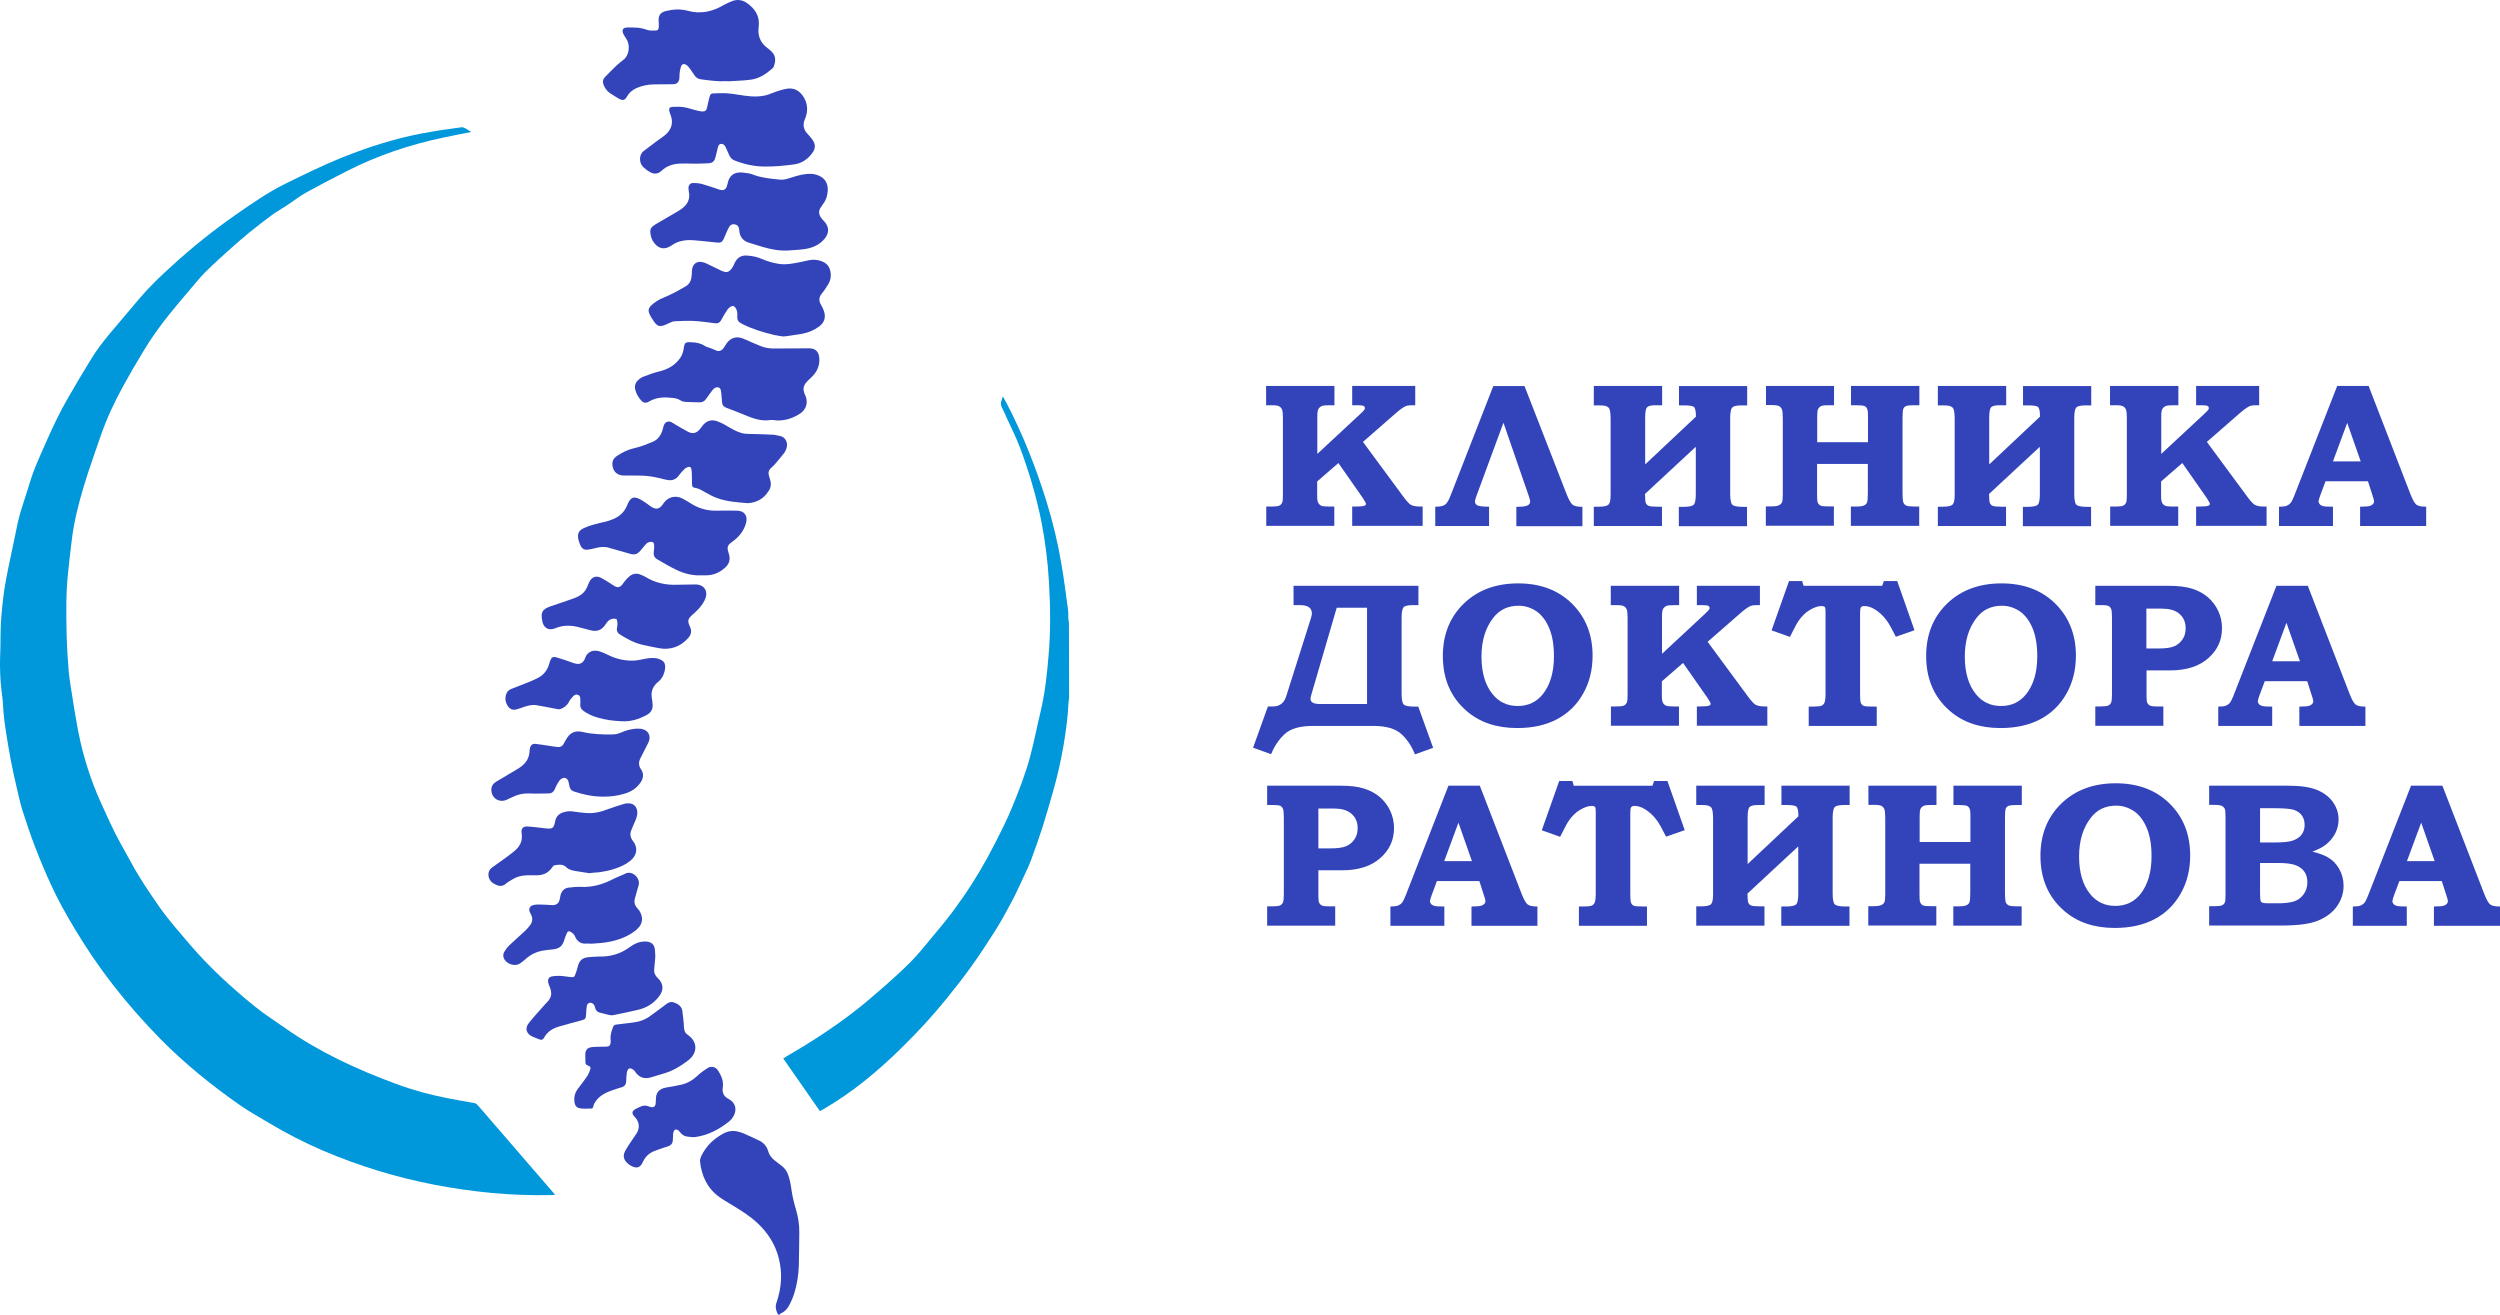 <svg width="232" height="122" viewBox="0 0 232 122" fill="none" xmlns="http://www.w3.org/2000/svg">
<path d="M123.837 35.813V37.606H123.416C123.008 37.606 122.769 37.634 122.67 37.676C122.515 37.747 122.417 37.846 122.347 37.959C122.276 38.072 122.248 38.312 122.248 38.664V42.123L126.285 38.368C126.468 38.199 126.566 38.086 126.608 38.029C126.651 37.973 126.665 37.916 126.665 37.874C126.665 37.789 126.622 37.719 126.552 37.676C126.482 37.634 126.299 37.606 126.004 37.606H125.483V35.813H131.334V37.606H131.137C130.87 37.606 130.673 37.62 130.575 37.648C130.476 37.676 130.336 37.733 130.195 37.832C130.04 37.93 129.843 38.072 129.604 38.283L126.482 41.008L130.209 46.062C130.533 46.5 130.772 46.754 130.912 46.839C131.109 46.952 131.39 47.008 131.77 47.008H132.023V48.801H125.483V47.008H125.736C126.215 47.008 126.496 46.98 126.608 46.937C126.707 46.895 126.763 46.839 126.763 46.768C126.763 46.697 126.665 46.514 126.482 46.231L124.203 42.97L122.234 44.679V45.992C122.234 46.316 122.262 46.542 122.333 46.655C122.389 46.782 122.487 46.867 122.6 46.923C122.712 46.98 122.951 47.008 123.289 47.008H123.823V48.801H117.508V47.008H117.986C118.352 47.008 118.605 46.98 118.718 46.923C118.844 46.867 118.929 46.768 118.985 46.641C119.041 46.542 119.055 46.274 119.055 45.879V38.778C119.055 38.396 119.027 38.128 118.971 38.001C118.915 37.874 118.83 37.775 118.704 37.705C118.577 37.634 118.352 37.606 118.029 37.606H117.494V35.813H123.837Z" fill="#3344BB"/>
<path d="M139.52 39.23L137.031 45.978C136.932 46.246 136.876 46.429 136.876 46.528C136.876 46.712 136.96 46.839 137.129 46.909C137.298 46.98 137.65 47.022 138.184 47.022V48.815H133.191V47.022C133.613 47.022 133.922 46.966 134.091 46.839C134.26 46.726 134.429 46.458 134.583 46.062L138.578 35.827H141.475L145.385 45.865C145.568 46.331 145.737 46.627 145.892 46.796C146.046 46.952 146.37 47.036 146.848 47.036V48.829H140.716V47.036L141.081 47.022C141.7 47.008 141.996 46.853 141.996 46.556C141.996 46.429 141.939 46.203 141.813 45.865L139.52 39.23Z" fill="#3344BB"/>
<path d="M154.247 35.813V37.606H153.657C153.249 37.606 152.982 37.662 152.855 37.789C152.728 37.916 152.672 38.241 152.672 38.763V43.097L157.384 38.664C157.384 38.142 157.314 37.832 157.173 37.747C157.032 37.662 156.751 37.62 156.301 37.62H155.809V35.827H162.138V37.62H161.604C161.153 37.62 160.872 37.69 160.746 37.818C160.633 37.944 160.563 38.269 160.563 38.792V45.836C160.563 46.373 160.633 46.712 160.76 46.839C160.886 46.966 161.224 47.036 161.758 47.036H162.124V48.829H155.795V47.036H156.217C156.737 47.036 157.06 46.966 157.187 46.824C157.314 46.683 157.37 46.359 157.37 45.836V41.46L152.658 45.836C152.658 46.274 152.686 46.556 152.728 46.669C152.771 46.782 152.855 46.881 152.982 46.937C153.108 46.994 153.389 47.022 153.797 47.022H154.233V48.815H147.904V47.022H148.34C148.846 47.022 149.17 46.952 149.282 46.81C149.409 46.669 149.465 46.373 149.465 45.935V38.876C149.465 38.326 149.409 37.973 149.282 37.832C149.156 37.69 148.889 37.62 148.481 37.62H147.904V35.813H154.247Z" fill="#3344BB"/>
<path d="M163.883 35.813H170.199V37.606H169.622C169.298 37.606 169.087 37.634 168.961 37.705C168.848 37.775 168.764 37.86 168.708 37.987C168.651 38.114 168.637 38.368 168.637 38.778V41.036H173.349V38.608C173.349 38.312 173.335 38.114 173.293 38.001C173.237 37.846 173.166 37.747 173.04 37.69C172.927 37.634 172.66 37.606 172.266 37.606H171.774V35.813H178.117V37.606H177.583C177.217 37.606 176.992 37.634 176.865 37.69C176.753 37.747 176.669 37.832 176.626 37.944C176.584 38.057 176.556 38.326 176.556 38.763V45.808C176.556 46.246 176.584 46.528 176.64 46.655C176.697 46.782 176.795 46.867 176.908 46.923C177.034 46.98 177.301 47.008 177.737 47.008H178.103V48.801H171.76V47.008H172.182C172.576 47.008 172.843 46.98 172.969 46.909C173.11 46.853 173.208 46.754 173.251 46.641C173.307 46.528 173.335 46.246 173.335 45.808V43.055H168.623V45.808C168.623 46.246 168.637 46.514 168.679 46.613C168.736 46.768 168.834 46.867 168.961 46.923C169.087 46.98 169.355 46.994 169.748 46.994H170.184V48.787H163.869V46.994H164.305C164.671 46.994 164.924 46.966 165.065 46.895C165.205 46.839 165.304 46.74 165.36 46.641C165.416 46.528 165.444 46.288 165.444 45.907V38.848C165.444 38.41 165.416 38.114 165.36 37.987C165.304 37.86 165.219 37.761 165.107 37.69C164.994 37.634 164.783 37.592 164.46 37.592H163.883V35.813Z" fill="#3344BB"/>
<path d="M186.176 35.813V37.606H185.585C185.177 37.606 184.91 37.662 184.783 37.789C184.657 37.916 184.6 38.241 184.6 38.763V43.097L189.312 38.664C189.312 38.142 189.242 37.832 189.101 37.747C188.961 37.662 188.679 37.62 188.229 37.62H187.737V35.827H194.066V37.62H193.532C193.082 37.62 192.8 37.69 192.674 37.818C192.561 37.944 192.491 38.269 192.491 38.792V45.836C192.491 46.373 192.561 46.712 192.688 46.839C192.815 46.966 193.152 47.036 193.687 47.036H194.052V48.829H187.723V47.036H188.145C188.665 47.036 188.989 46.966 189.115 46.824C189.242 46.683 189.298 46.359 189.298 45.836V41.46L184.586 45.836C184.586 46.274 184.614 46.556 184.657 46.669C184.699 46.782 184.783 46.881 184.91 46.937C185.036 46.994 185.318 47.022 185.726 47.022H186.162V48.815H179.832V47.022H180.268C180.775 47.022 181.098 46.952 181.211 46.81C181.337 46.669 181.394 46.373 181.394 45.935V38.876C181.394 38.326 181.337 37.973 181.211 37.832C181.084 37.69 180.817 37.62 180.409 37.62H179.832V35.813H186.176Z" fill="#3344BB"/>
<path d="M202.153 35.813V37.606H201.731C201.323 37.606 201.084 37.634 200.986 37.676C200.831 37.747 200.733 37.846 200.662 37.959C200.592 38.072 200.564 38.312 200.564 38.664V42.123L204.601 38.368C204.783 38.199 204.882 38.086 204.924 38.029C204.966 37.973 204.98 37.916 204.98 37.874C204.98 37.789 204.938 37.719 204.868 37.676C204.797 37.634 204.615 37.606 204.319 37.606H203.799V35.813H209.65V37.606H209.453C209.186 37.606 208.989 37.62 208.89 37.648C208.792 37.676 208.651 37.733 208.511 37.832C208.356 37.93 208.159 38.072 207.92 38.283L204.797 41.008L208.525 46.062C208.848 46.5 209.087 46.754 209.228 46.839C209.425 46.952 209.706 47.008 210.086 47.008H210.339V48.801H203.799V47.008H204.052C204.53 47.008 204.812 46.98 204.924 46.937C205.023 46.895 205.079 46.839 205.079 46.768C205.079 46.697 204.98 46.514 204.797 46.231L202.519 42.97L200.55 44.679V45.992C200.55 46.316 200.578 46.542 200.648 46.655C200.704 46.782 200.803 46.867 200.915 46.923C201.028 46.98 201.267 47.008 201.605 47.008H202.139V48.801H195.824V47.008H196.302C196.668 47.008 196.921 46.98 197.033 46.923C197.16 46.867 197.244 46.768 197.301 46.641C197.357 46.542 197.371 46.274 197.371 45.879V38.778C197.371 38.396 197.343 38.128 197.287 38.001C197.23 37.874 197.146 37.775 197.019 37.705C196.893 37.634 196.668 37.606 196.344 37.606H195.81V35.813H202.153Z" fill="#3344BB"/>
<path d="M216.893 35.813H219.805L223.687 45.85C223.898 46.387 224.081 46.712 224.249 46.839C224.418 46.966 224.713 47.022 225.15 47.022V48.815H219.017V47.022L219.383 47.008C219.72 47.008 219.959 46.966 220.1 46.867C220.241 46.782 220.311 46.669 220.311 46.542C220.311 46.429 220.255 46.203 220.128 45.85L219.748 44.664H215.81L215.318 45.977C215.219 46.26 215.163 46.443 215.163 46.528C215.163 46.627 215.205 46.712 215.276 46.796C215.346 46.881 215.459 46.937 215.627 46.98C215.726 47.008 216.021 47.022 216.499 47.022V48.815H211.492V47.022C211.816 47.022 212.055 46.994 212.195 46.937C212.336 46.881 212.463 46.796 212.561 46.683C212.66 46.57 212.758 46.359 212.885 46.062L216.893 35.813ZM216.499 42.815H219.073L217.822 39.243L216.499 42.815Z" fill="#3344BB"/>
<path d="M120.04 56.156V54.363H131.63V56.156H131.11C130.66 56.156 130.364 56.227 130.252 56.354C130.139 56.481 130.069 56.806 130.069 57.328V64.373C130.069 64.909 130.139 65.248 130.266 65.375C130.392 65.502 130.716 65.573 131.25 65.573H131.616L132.995 69.398L131.307 70.005C131.011 69.257 130.603 68.636 130.055 68.128C129.506 67.62 128.634 67.366 127.439 67.366H121.827C120.631 67.366 119.759 67.62 119.225 68.114C118.69 68.608 118.254 69.243 117.959 69.991L116.285 69.384L117.663 65.558H118.142C118.761 65.558 119.168 65.234 119.365 64.599L121.644 57.399C121.7 57.201 121.742 57.06 121.742 56.933C121.742 56.41 121.377 56.156 120.631 56.156H120.04ZM126.862 65.333V56.396H124.049L121.686 64.486C121.644 64.627 121.616 64.754 121.616 64.853C121.616 65.177 121.911 65.333 122.516 65.333H126.862Z" fill="#3344BB"/>
<path d="M140.886 54.138C142.94 54.138 144.599 54.759 145.879 56.015C147.145 57.272 147.792 58.881 147.792 60.843C147.792 62.17 147.497 63.342 146.92 64.359C146.343 65.389 145.542 66.18 144.515 66.73C143.488 67.281 142.25 67.563 140.802 67.563C138.889 67.563 137.328 67.041 136.104 65.982C134.627 64.711 133.896 63.003 133.896 60.871C133.896 58.895 134.543 57.272 135.837 56.015C137.117 54.773 138.805 54.138 140.886 54.138ZM140.928 56.213C139.944 56.213 139.156 56.58 138.579 57.328C137.848 58.26 137.482 59.46 137.482 60.928C137.482 62.396 137.82 63.568 138.509 64.415C139.1 65.149 139.873 65.516 140.844 65.516C141.814 65.516 142.588 65.149 143.179 64.415C143.868 63.54 144.206 62.368 144.206 60.9C144.206 59.869 144.065 59.008 143.77 58.302C143.474 57.596 143.08 57.074 142.574 56.721C142.054 56.382 141.519 56.213 140.928 56.213Z" fill="#3344BB"/>
<path d="M155.823 54.363V56.156H155.401C154.993 56.156 154.754 56.184 154.656 56.226C154.501 56.297 154.403 56.396 154.332 56.509C154.262 56.622 154.234 56.862 154.234 57.215V60.673L158.271 56.918C158.453 56.749 158.552 56.636 158.594 56.579C158.636 56.523 158.65 56.466 158.65 56.424C158.65 56.339 158.608 56.269 158.538 56.226C158.467 56.184 158.285 56.156 157.989 56.156H157.469V54.363H163.32V56.156H163.123C162.856 56.156 162.659 56.17 162.56 56.198C162.462 56.226 162.321 56.283 162.181 56.382C162.026 56.48 161.829 56.622 161.59 56.833L158.467 59.558L162.195 64.612C162.518 65.05 162.757 65.304 162.898 65.389C163.095 65.502 163.376 65.558 163.756 65.558H164.009V67.351H157.469V65.558H157.722C158.2 65.558 158.482 65.53 158.594 65.487C158.693 65.445 158.749 65.389 158.749 65.318C158.749 65.247 158.65 65.064 158.467 64.782L156.189 61.52L154.22 63.229V64.542C154.22 64.866 154.248 65.092 154.318 65.205C154.374 65.332 154.473 65.417 154.585 65.473C154.698 65.53 154.937 65.558 155.275 65.558H155.809V67.351H149.494V65.558H149.972C150.338 65.558 150.591 65.53 150.703 65.473C150.83 65.417 150.914 65.318 150.971 65.191C151.027 65.092 151.041 64.824 151.041 64.429V57.328C151.041 56.946 151.013 56.678 150.957 56.551C150.9 56.424 150.816 56.325 150.689 56.255C150.563 56.184 150.338 56.156 150.014 56.156H149.48V54.363H155.823Z" fill="#3344BB"/>
<path d="M166.019 53.925H167.243L167.37 54.363H174.67L174.824 53.925H176.062L177.665 58.485L175.935 59.092C175.556 58.33 175.274 57.836 175.106 57.61C174.782 57.158 174.402 56.805 173.966 56.537C173.643 56.34 173.319 56.241 173.01 56.241C172.855 56.241 172.757 56.283 172.7 56.354C172.644 56.424 172.616 56.594 172.616 56.848V64.316C172.616 64.754 172.63 65.036 172.658 65.149C172.686 65.262 172.743 65.346 172.813 65.417C172.883 65.488 172.996 65.53 173.122 65.544C173.249 65.558 173.601 65.572 174.163 65.572V67.365H167.848V65.572H168.228C168.65 65.572 168.917 65.544 169.043 65.488C169.156 65.431 169.254 65.346 169.311 65.205C169.367 65.078 169.409 64.796 169.409 64.372V56.735C169.409 56.523 169.381 56.382 169.339 56.325C169.283 56.269 169.184 56.241 169.029 56.241C168.706 56.241 168.354 56.368 167.946 56.608C167.538 56.848 167.201 57.187 166.891 57.638C166.765 57.808 166.512 58.302 166.104 59.106L164.402 58.499L166.019 53.925Z" fill="#3344BB"/>
<path d="M185.739 54.138C187.792 54.138 189.452 54.759 190.732 56.015C191.998 57.272 192.645 58.881 192.645 60.843C192.645 62.17 192.349 63.342 191.773 64.359C191.196 65.389 190.394 66.18 189.368 66.73C188.341 67.281 187.103 67.563 185.654 67.563C183.741 67.563 182.18 67.041 180.957 65.982C179.48 64.711 178.748 63.003 178.748 60.871C178.748 58.895 179.395 57.272 180.689 56.015C181.969 54.773 183.657 54.138 185.739 54.138ZM185.781 56.213C184.796 56.213 184.009 56.58 183.432 57.328C182.701 58.26 182.335 59.46 182.335 60.928C182.335 62.396 182.672 63.568 183.362 64.415C183.952 65.149 184.726 65.516 185.697 65.516C186.667 65.516 187.441 65.149 188.031 64.415C188.721 63.54 189.058 62.368 189.058 60.9C189.058 59.869 188.917 59.008 188.622 58.302C188.327 57.596 187.933 57.074 187.427 56.721C186.906 56.382 186.372 56.213 185.781 56.213Z" fill="#3344BB"/>
<path d="M194.416 54.363H201.266C202.138 54.363 202.855 54.448 203.432 54.632C204.009 54.815 204.501 55.083 204.909 55.436C205.317 55.803 205.64 56.227 205.865 56.721C206.091 57.215 206.203 57.737 206.203 58.288C206.203 59.403 205.781 60.335 204.923 61.083C204.079 61.831 202.898 62.213 201.407 62.213H199.199V64.641C199.199 64.951 199.227 65.135 199.269 65.22C199.325 65.333 199.409 65.431 199.522 65.474C199.635 65.53 199.831 65.558 200.099 65.558H200.76V67.352H194.444V65.558H194.88C195.26 65.558 195.527 65.53 195.64 65.474C195.767 65.417 195.851 65.333 195.907 65.206C195.964 65.079 195.992 64.838 195.992 64.457V57.314C195.992 56.919 195.964 56.65 195.921 56.523C195.865 56.396 195.795 56.297 195.682 56.241C195.57 56.184 195.373 56.156 195.063 56.156H194.444V54.363H194.416ZM199.184 60.18H200.296C200.971 60.18 201.463 60.109 201.787 59.968C202.096 59.827 202.349 59.615 202.546 59.319C202.743 59.036 202.827 58.683 202.827 58.288C202.827 57.695 202.602 57.215 202.138 56.876C201.801 56.622 201.294 56.481 200.619 56.481H199.184V60.18Z" fill="#3344BB"/>
<path d="M211.254 54.363H214.165L218.047 64.401C218.258 64.937 218.441 65.262 218.61 65.389C218.779 65.516 219.074 65.573 219.51 65.573V67.366H213.378V65.573L213.743 65.558C214.081 65.558 214.32 65.516 214.461 65.417C214.601 65.319 214.672 65.22 214.672 65.093C214.672 64.98 214.615 64.754 214.489 64.401L214.109 63.215H210.171L209.679 64.528C209.58 64.81 209.524 64.994 209.524 65.079C209.524 65.177 209.566 65.262 209.636 65.347C209.707 65.431 209.819 65.488 209.988 65.53C210.086 65.558 210.382 65.573 210.86 65.573V67.366H205.853V65.573C206.176 65.573 206.415 65.544 206.556 65.488C206.697 65.431 206.823 65.347 206.922 65.234C207.02 65.121 207.119 64.909 207.245 64.613L211.254 54.363ZM210.86 61.366H213.434L212.182 57.794L210.86 61.366Z" fill="#3344BB"/>
<path d="M117.578 72.913H124.428C125.3 72.913 126.017 72.998 126.594 73.182C127.171 73.365 127.663 73.633 128.071 73.986C128.479 74.353 128.802 74.777 129.027 75.271C129.252 75.765 129.365 76.287 129.365 76.838C129.365 77.953 128.943 78.885 128.085 79.633C127.241 80.382 126.059 80.763 124.569 80.763H122.346V83.191C122.346 83.501 122.374 83.685 122.417 83.77C122.473 83.883 122.557 83.981 122.67 84.024C122.782 84.08 122.979 84.109 123.246 84.109H123.907V85.901H117.592V84.109H118.028C118.408 84.109 118.675 84.08 118.788 84.024C118.914 83.967 118.999 83.883 119.055 83.756C119.111 83.629 119.139 83.389 119.139 83.007V75.864C119.139 75.469 119.111 75.2 119.069 75.073C119.013 74.946 118.942 74.847 118.83 74.791C118.717 74.735 118.52 74.706 118.211 74.706H117.592V72.913H117.578ZM122.346 78.73H123.457C124.132 78.73 124.625 78.659 124.948 78.518C125.258 78.377 125.511 78.165 125.708 77.869C125.905 77.586 125.989 77.233 125.989 76.838C125.989 76.245 125.764 75.765 125.3 75.426C124.962 75.172 124.456 75.031 123.781 75.031H122.346V78.73Z" fill="#3344BB"/>
<path d="M134.416 72.913H137.327L141.209 82.951C141.42 83.487 141.603 83.812 141.772 83.939C141.941 84.066 142.236 84.123 142.672 84.123V85.916H136.554V84.123L136.92 84.109C137.257 84.109 137.496 84.066 137.637 83.967C137.777 83.869 137.848 83.77 137.848 83.643C137.848 83.53 137.792 83.304 137.665 82.951L137.285 81.765H133.347L132.855 83.078C132.756 83.36 132.7 83.544 132.7 83.629C132.7 83.727 132.742 83.812 132.812 83.897C132.883 83.981 132.995 84.038 133.164 84.08C133.263 84.109 133.558 84.123 134.036 84.123V85.916H129.029V84.123C129.352 84.123 129.592 84.094 129.732 84.038C129.873 83.981 129.999 83.897 130.098 83.784C130.196 83.671 130.295 83.459 130.421 83.163L134.416 72.913ZM134.022 79.916H136.596L135.344 76.344L134.022 79.916Z" fill="#3344BB"/>
<path d="M144.696 72.476H145.919L146.046 72.914H153.346L153.5 72.476H154.738L156.342 77.036L154.612 77.643C154.232 76.881 153.951 76.386 153.782 76.161C153.458 75.709 153.079 75.356 152.642 75.088C152.319 74.89 151.995 74.791 151.686 74.791C151.531 74.791 151.433 74.834 151.377 74.904C151.32 74.975 151.292 75.144 151.292 75.398V82.866C151.292 83.304 151.306 83.586 151.334 83.699C151.363 83.812 151.419 83.897 151.489 83.968C151.559 84.038 151.672 84.081 151.799 84.095C151.925 84.109 152.277 84.123 152.839 84.123V85.916H146.524V84.123H146.904C147.326 84.123 147.593 84.095 147.72 84.038C147.832 83.982 147.931 83.897 147.987 83.756C148.043 83.629 148.085 83.346 148.085 82.923V75.285C148.085 75.074 148.057 74.932 148.015 74.876C147.959 74.819 147.86 74.791 147.706 74.791C147.382 74.791 147.03 74.918 146.623 75.158C146.215 75.398 145.877 75.737 145.568 76.189C145.441 76.358 145.188 76.852 144.78 77.657L143.078 77.05L144.696 72.476Z" fill="#3344BB"/>
<path d="M163.756 72.913V74.706H163.165C162.757 74.706 162.49 74.763 162.363 74.89C162.237 75.017 162.18 75.342 162.18 75.864V80.184L166.892 75.751C166.892 75.229 166.822 74.932 166.681 74.833C166.541 74.749 166.259 74.706 165.809 74.706H165.317V72.913H171.646V74.706H171.112C170.662 74.706 170.38 74.777 170.254 74.904C170.141 75.031 170.071 75.356 170.071 75.878V82.923C170.071 83.459 170.141 83.798 170.268 83.925C170.394 84.052 170.732 84.123 171.266 84.123H171.632V85.916H165.303V84.123H165.725C166.245 84.123 166.569 84.052 166.695 83.911C166.822 83.77 166.878 83.445 166.878 82.923V78.546L162.166 82.923C162.166 83.36 162.194 83.643 162.237 83.756C162.279 83.869 162.363 83.967 162.49 84.024C162.616 84.08 162.898 84.109 163.306 84.109H163.742V85.901H157.412V84.109H157.848C158.355 84.109 158.678 84.038 158.791 83.897C158.917 83.756 158.973 83.459 158.973 83.022V75.963C158.973 75.412 158.917 75.059 158.791 74.918C158.664 74.777 158.397 74.706 157.989 74.706H157.412V72.913H163.756Z" fill="#3344BB"/>
<path d="M173.389 72.913H179.705V74.706H179.128C178.804 74.706 178.594 74.734 178.467 74.805C178.354 74.876 178.27 74.96 178.214 75.088C178.157 75.215 178.143 75.469 178.143 75.878V78.137H182.855V75.709C182.855 75.412 182.841 75.215 182.799 75.102C182.743 74.946 182.672 74.847 182.546 74.791C182.433 74.735 182.166 74.706 181.772 74.706H181.28V72.913H187.623V74.706H187.089C186.723 74.706 186.498 74.735 186.372 74.791C186.259 74.847 186.175 74.932 186.132 75.045C186.09 75.158 186.062 75.426 186.062 75.864V82.909C186.062 83.346 186.09 83.629 186.147 83.756C186.203 83.883 186.301 83.967 186.414 84.024C186.54 84.08 186.808 84.109 187.244 84.109H187.609V85.901H181.266V84.109H181.688C182.082 84.109 182.349 84.08 182.476 84.01C182.616 83.953 182.715 83.855 182.757 83.742C182.813 83.629 182.841 83.346 182.841 82.909V80.156H178.129V82.909C178.129 83.346 178.143 83.615 178.186 83.713C178.242 83.869 178.34 83.967 178.467 84.024C178.594 84.08 178.861 84.094 179.255 84.094H179.691V85.887H173.375V84.094H173.811C174.177 84.094 174.43 84.066 174.571 83.996C174.712 83.939 174.81 83.84 174.866 83.742C174.922 83.629 174.951 83.389 174.951 83.007V75.949C174.951 75.511 174.922 75.215 174.866 75.088C174.81 74.96 174.726 74.862 174.613 74.791C174.501 74.735 174.29 74.692 173.966 74.692H173.389V72.913Z" fill="#3344BB"/>
<path d="M196.343 72.688C198.397 72.688 200.056 73.309 201.336 74.566C202.616 75.822 203.249 77.431 203.249 79.394C203.249 80.721 202.954 81.893 202.377 82.909C201.801 83.94 200.999 84.73 199.972 85.281C198.945 85.831 197.708 86.114 196.259 86.114C194.346 86.114 192.785 85.591 191.561 84.533C190.084 83.262 189.353 81.554 189.353 79.422C189.353 77.446 190 75.822 191.294 74.566C192.574 73.323 194.262 72.688 196.343 72.688ZM196.385 74.763C195.401 74.763 194.613 75.13 194.037 75.879C193.305 76.81 192.939 78.01 192.939 79.478C192.939 80.947 193.277 82.118 193.966 82.966C194.557 83.7 195.331 84.067 196.301 84.067C197.272 84.067 198.045 83.7 198.636 82.966C199.325 82.09 199.663 80.918 199.663 79.45C199.663 78.42 199.522 77.558 199.227 76.853C198.931 76.147 198.537 75.624 198.031 75.272C197.511 74.933 196.962 74.763 196.385 74.763Z" fill="#3344BB"/>
<path d="M205.009 74.706V72.913H212.365C213.49 72.913 214.376 73.04 215.023 73.309C215.67 73.577 216.162 73.958 216.5 74.438C216.852 74.932 217.02 75.469 217.02 76.062C217.02 76.485 216.922 76.894 216.739 77.276C216.556 77.657 216.289 77.996 215.951 78.292C215.614 78.589 215.15 78.829 214.587 79.026C215.192 79.182 215.656 79.351 215.979 79.534C216.444 79.789 216.809 80.156 217.077 80.636C217.344 81.102 217.484 81.624 217.484 82.203C217.484 82.894 217.273 83.53 216.866 84.109C216.458 84.687 215.867 85.125 215.107 85.436C214.348 85.746 213.237 85.887 211.788 85.887H205.009V84.094H205.515C205.853 84.094 206.092 84.066 206.204 84.01C206.331 83.953 206.415 83.869 206.457 83.756C206.514 83.643 206.528 83.403 206.528 83.022V75.779C206.528 75.398 206.5 75.144 206.457 75.045C206.401 74.946 206.317 74.862 206.204 74.791C206.078 74.735 205.853 74.692 205.515 74.692H205.009V74.706ZM209.735 78.179H211.155C211.901 78.179 212.449 78.123 212.801 77.996C213.152 77.869 213.42 77.685 213.602 77.431C213.785 77.177 213.87 76.894 213.87 76.556C213.87 76.217 213.785 75.92 213.617 75.68C213.448 75.44 213.195 75.271 212.885 75.158C212.562 75.059 211.985 75.003 211.155 75.003H209.735V78.179ZM209.735 80.085V82.894C209.735 83.29 209.763 83.53 209.777 83.586C209.805 83.671 209.861 83.727 209.931 83.77C210.002 83.798 210.199 83.826 210.508 83.826H211.45C211.999 83.826 212.449 83.77 212.815 83.671C213.18 83.572 213.49 83.36 213.743 83.036C213.996 82.711 214.123 82.33 214.123 81.878C214.123 81.497 214.038 81.172 213.856 80.904C213.673 80.636 213.406 80.438 213.054 80.297C212.702 80.156 212.154 80.085 211.408 80.085H209.735Z" fill="#3344BB"/>
<path d="M223.744 72.913H226.655L230.537 82.951C230.748 83.487 230.931 83.812 231.1 83.939C231.269 84.066 231.564 84.123 232 84.123V85.916H225.868V84.123L226.233 84.109C226.571 84.109 226.81 84.066 226.951 83.967C227.091 83.869 227.162 83.77 227.162 83.643C227.162 83.53 227.105 83.304 226.979 82.951L226.599 81.765H222.661L222.168 83.078C222.07 83.36 222.014 83.544 222.014 83.629C222.014 83.727 222.056 83.812 222.126 83.897C222.197 83.981 222.309 84.038 222.478 84.08C222.576 84.109 222.872 84.123 223.35 84.123V85.916H218.343V84.123C218.666 84.123 218.905 84.094 219.046 84.038C219.187 83.981 219.313 83.897 219.412 83.784C219.51 83.671 219.609 83.459 219.735 83.163L223.744 72.913ZM223.364 79.916H225.938L224.686 76.344L223.364 79.916Z" fill="#3344BB"/>
<path d="M99.212 64.796C99.198 64.937 99.155 65.078 99.155 65.219C99.099 66.504 98.93 67.775 98.719 69.045C98.466 70.57 98.115 72.08 97.692 73.563C97.397 74.579 97.116 75.596 96.792 76.612C96.455 77.671 96.089 78.73 95.695 79.774C95.484 80.339 95.231 80.876 94.978 81.412C94.598 82.217 94.233 83.035 93.811 83.812C93.346 84.701 92.854 85.577 92.32 86.424C91.63 87.511 90.927 88.584 90.182 89.628C89.422 90.687 88.62 91.718 87.791 92.734C86.525 94.301 85.146 95.784 83.712 97.195C81.489 99.383 79.112 101.374 76.398 102.941C76.299 102.998 76.201 103.054 76.088 103.111C74.949 101.473 73.824 99.849 72.685 98.226C72.783 98.169 72.867 98.113 72.952 98.056C75.146 96.786 77.27 95.416 79.281 93.864C80.238 93.129 81.138 92.339 82.052 91.548C82.882 90.814 83.698 90.08 84.471 89.304C85.118 88.654 85.695 87.948 86.272 87.243C86.989 86.381 87.72 85.52 88.395 84.617C89.014 83.784 89.605 82.937 90.168 82.061C90.674 81.271 91.152 80.466 91.602 79.647C92.137 78.673 92.643 77.671 93.135 76.668C93.431 76.061 93.712 75.44 93.965 74.819C94.584 73.294 95.189 71.756 95.611 70.16C95.977 68.777 96.244 67.365 96.581 65.982C96.975 64.316 97.158 62.622 97.299 60.928C97.51 58.612 97.481 56.283 97.341 53.953C97.228 52.076 97.003 50.226 96.638 48.391C96.174 46.062 95.498 43.789 94.668 41.572C94.317 40.627 93.853 39.723 93.431 38.791C93.29 38.467 93.149 38.156 92.995 37.845C92.882 37.62 92.84 37.408 92.939 37.168C92.981 37.069 93.009 36.956 93.065 36.787C93.206 37.041 93.318 37.238 93.431 37.45C94.936 40.344 96.131 43.379 97.102 46.499C97.707 48.434 98.171 50.396 98.508 52.386C98.747 53.77 98.916 55.182 99.113 56.579C99.155 56.847 99.127 57.116 99.141 57.398C99.141 57.525 99.169 57.638 99.198 57.765C99.212 60.109 99.212 62.452 99.212 64.796Z" fill="#0097DB"/>
<path d="M72.205 122C72.177 121.944 72.163 121.901 72.135 121.845C71.98 121.534 71.938 121.209 72.064 120.871C72.528 119.515 72.627 118.118 72.261 116.734C71.938 115.464 71.249 114.391 70.278 113.487C69.532 112.795 68.689 112.287 67.831 111.765C67.479 111.553 67.113 111.341 66.776 111.101C65.636 110.282 65.102 109.125 64.961 107.77C64.947 107.628 65.004 107.459 65.06 107.318C65.51 106.372 66.199 105.694 67.113 105.2C67.606 104.932 68.084 104.89 68.604 105.045C68.759 105.087 68.9 105.13 69.054 105.2C69.504 105.398 69.954 105.624 70.405 105.821C70.841 106.019 71.136 106.344 71.277 106.795C71.375 107.163 71.586 107.445 71.867 107.671C72.092 107.854 72.332 108.038 72.556 108.207C72.81 108.391 72.978 108.631 73.105 108.927C73.288 109.393 73.372 109.873 73.443 110.367C73.527 111.002 73.682 111.624 73.865 112.245C74.076 112.951 74.188 113.671 74.174 114.405C74.16 115.421 74.16 116.438 74.132 117.454C74.104 118.329 73.963 119.191 73.71 120.024C73.611 120.348 73.471 120.659 73.33 120.955C73.133 121.365 72.88 121.718 72.444 121.887C72.416 121.901 72.388 121.958 72.36 121.986C72.303 122 72.261 122 72.205 122Z" fill="#3344BB"/>
<path d="M43.737 12.25C42.865 12.42 42.049 12.575 41.248 12.744C38.069 13.408 35.017 14.424 32.133 15.907C30.882 16.542 29.63 17.191 28.406 17.869C27.773 18.222 27.211 18.674 26.606 19.069C26.17 19.366 25.692 19.62 25.27 19.93C23.821 20.989 22.414 22.133 21.092 23.347C20.389 23.982 19.686 24.617 19.025 25.281C18.518 25.789 18.068 26.368 17.604 26.904C16.971 27.652 16.324 28.401 15.719 29.163C14.833 30.264 14.003 31.422 13.272 32.65C12.653 33.666 12.048 34.711 11.472 35.756C10.642 37.252 9.924 38.791 9.362 40.401C8.954 41.558 8.56 42.716 8.166 43.888C7.632 45.525 7.154 47.191 6.844 48.885C6.661 49.888 6.577 50.904 6.45 51.906C6.394 52.344 6.352 52.782 6.31 53.219C6.113 55.083 6.141 56.96 6.183 58.838C6.211 60.01 6.282 61.181 6.38 62.353C6.45 63.101 6.591 63.85 6.703 64.598C6.858 65.558 6.999 66.518 7.182 67.464C7.519 69.299 8.012 71.092 8.673 72.828C9.123 74.028 9.685 75.186 10.22 76.358C10.81 77.656 11.542 78.899 12.231 80.155C12.991 81.553 13.891 82.866 14.791 84.165C15.663 85.407 16.662 86.522 17.646 87.68C19.461 89.798 21.514 91.675 23.68 93.426C24.552 94.132 25.509 94.739 26.437 95.388C29.616 97.633 33.118 99.242 36.747 100.583C38.336 101.176 39.982 101.614 41.656 101.939C42.443 102.094 43.231 102.221 44.005 102.362C44.187 102.39 44.272 102.503 44.384 102.616C45.538 103.957 46.705 105.299 47.858 106.64C48.998 107.953 50.137 109.266 51.262 110.579C51.332 110.663 51.403 110.748 51.515 110.875C51.361 110.889 51.262 110.903 51.164 110.903C49.321 110.946 47.479 110.875 45.636 110.706C42.063 110.367 38.561 109.703 35.129 108.659C31.585 107.571 28.167 106.146 24.988 104.226C24.088 103.675 23.146 103.181 22.288 102.574C19.643 100.725 17.14 98.706 14.875 96.405C13.314 94.809 11.837 93.143 10.473 91.379C9.179 89.713 7.997 87.976 6.914 86.155C6.127 84.842 5.367 83.501 4.734 82.103C4.228 81.002 3.75 79.873 3.314 78.744C2.864 77.586 2.47 76.414 2.09 75.228C1.837 74.438 1.682 73.605 1.485 72.8C1.134 71.346 0.866 69.864 0.627 68.381C0.459 67.365 0.318 66.348 0.276 65.332C0.262 64.909 0.177 64.485 0.135 64.061C0.023 63.059 -0.02 62.057 0.008 61.054C0.037 60.349 0.051 59.657 0.051 58.951C0.051 57.807 0.163 56.678 0.29 55.549C0.43 54.349 0.67 53.163 0.923 51.991C1.162 50.819 1.401 49.648 1.654 48.476C1.753 48.01 1.893 47.558 2.034 47.106C2.329 46.16 2.625 45.215 2.934 44.269C3.145 43.633 3.398 43.026 3.665 42.419C4.172 41.262 4.678 40.104 5.227 38.975C5.564 38.269 5.944 37.563 6.338 36.885C7.027 35.685 7.73 34.499 8.462 33.313C8.968 32.481 9.559 31.718 10.178 30.97C11.092 29.883 12.006 28.796 12.92 27.723C13.877 26.594 14.946 25.577 16.043 24.589C17.857 22.937 19.756 21.413 21.753 20.015C23.314 18.928 24.876 17.827 26.592 16.994C28.294 16.161 30.01 15.314 31.768 14.608C34.173 13.648 36.634 12.857 39.18 12.377C40.39 12.151 41.599 11.968 42.809 11.813C42.893 11.799 42.992 11.813 43.062 11.855C43.273 11.94 43.47 12.081 43.737 12.25Z" fill="#0097DB"/>
<path d="M67.381 7.535C66.608 7.578 65.848 7.465 65.075 7.366C64.836 7.338 64.639 7.239 64.498 7.055C64.329 6.829 64.189 6.589 64.02 6.364C63.921 6.236 63.823 6.109 63.696 6.025C63.457 5.884 63.288 5.926 63.19 6.194C63.12 6.392 63.092 6.604 63.063 6.815C63.049 6.956 63.063 7.112 63.049 7.253C63.007 7.634 62.824 7.818 62.431 7.818C61.84 7.832 61.235 7.818 60.644 7.832C60.082 7.846 59.533 7.959 59.013 8.199C58.661 8.368 58.38 8.608 58.183 8.961C57.986 9.314 57.789 9.356 57.437 9.159C57.17 9.004 56.889 8.834 56.636 8.665C56.34 8.467 56.129 8.185 56.003 7.846C55.918 7.592 55.932 7.38 56.115 7.182C56.467 6.815 56.819 6.462 57.184 6.109C57.395 5.912 57.62 5.728 57.859 5.545C58.408 5.135 58.492 4.161 58.141 3.639C58.042 3.484 57.93 3.314 57.845 3.145C57.676 2.792 57.817 2.552 58.197 2.552C58.816 2.538 59.435 2.538 60.025 2.764C60.264 2.862 60.56 2.834 60.827 2.834C61.038 2.834 61.122 2.735 61.136 2.509C61.151 2.326 61.136 2.142 61.122 1.973C61.094 1.437 61.263 1.168 61.783 1.027C62.459 0.858 63.148 0.815 63.823 0.999C65.004 1.324 66.087 1.098 67.114 0.491C67.395 0.335 67.691 0.194 68 0.081C68.45 -0.074 68.9 -0.003 69.294 0.265C70.068 0.801 70.532 1.493 70.406 2.495C70.293 3.314 70.56 3.978 71.235 4.472C71.32 4.542 71.418 4.613 71.502 4.684C71.981 5.121 72.023 5.516 71.826 6.124C71.798 6.208 71.756 6.293 71.685 6.349C71.095 6.858 70.462 7.295 69.674 7.394C69.055 7.479 68.422 7.493 67.789 7.535C67.663 7.549 67.522 7.535 67.381 7.535Z" fill="#3344BB"/>
<path d="M73.105 23.248C71.839 23.319 70.686 22.881 69.519 22.528C68.97 22.373 68.646 21.978 68.604 21.399C68.604 21.328 68.59 21.258 68.576 21.201C68.534 20.989 68.421 20.862 68.196 20.82C67.971 20.778 67.788 20.848 67.676 21.046C67.591 21.187 67.521 21.342 67.451 21.498C67.352 21.724 67.254 21.949 67.156 22.175C67.029 22.444 66.888 22.542 66.593 22.514C66.087 22.472 65.58 22.401 65.088 22.359C64.567 22.316 64.033 22.232 63.513 22.316C63.119 22.373 62.753 22.486 62.416 22.712C62.359 22.754 62.303 22.782 62.247 22.825C61.67 23.178 61.164 23.107 60.728 22.57C60.474 22.26 60.362 21.893 60.348 21.512C60.334 21.3 60.418 21.131 60.573 21.003C60.714 20.89 60.868 20.792 61.023 20.707C61.684 20.326 62.345 19.945 63.006 19.549C63.217 19.422 63.414 19.267 63.583 19.084C63.906 18.745 64.019 18.321 63.935 17.855C63.92 17.728 63.892 17.615 63.892 17.488C63.878 17.178 64.047 16.98 64.356 16.98C64.624 16.98 64.891 17.008 65.158 17.079C65.58 17.192 65.988 17.347 66.41 17.474C66.551 17.516 66.677 17.587 66.818 17.615C67.141 17.7 67.338 17.601 67.451 17.291C67.507 17.149 67.521 17.008 67.563 16.867C67.704 16.345 68.07 16.034 68.604 16.006C68.9 15.992 69.209 16.048 69.504 16.091C69.659 16.119 69.814 16.175 69.954 16.232C70.728 16.514 71.558 16.585 72.374 16.669C72.767 16.712 73.133 16.571 73.499 16.458C74.076 16.274 74.638 16.119 75.243 16.133C75.341 16.133 75.44 16.133 75.538 16.161C76.27 16.302 76.917 16.768 76.804 17.813C76.762 18.208 76.65 18.589 76.396 18.914C76.312 19.027 76.228 19.154 76.143 19.281C75.96 19.578 75.974 19.888 76.171 20.171C76.27 20.312 76.396 20.453 76.523 20.58C76.945 21.074 76.959 21.61 76.551 22.119C76.059 22.74 75.37 23.022 74.624 23.121C74.118 23.192 73.612 23.206 73.105 23.248Z" fill="#3344BB"/>
<path d="M72.698 31.225C72.416 31.182 72.135 31.154 71.84 31.083C70.827 30.843 69.843 30.547 68.914 30.081C68.506 29.883 68.394 29.714 68.422 29.262C68.436 29.022 68.408 28.796 68.267 28.585C68.141 28.387 68.014 28.345 67.817 28.458C67.705 28.514 67.592 28.613 67.522 28.712C67.311 29.022 67.128 29.333 66.945 29.672C66.805 29.94 66.622 30.039 66.326 29.996C65.693 29.912 65.06 29.827 64.413 29.785C63.809 29.756 63.204 29.785 62.599 29.813C62.43 29.827 62.261 29.912 62.093 29.982C61.994 30.025 61.896 30.081 61.783 30.123C61.235 30.363 60.995 30.293 60.672 29.813C60.531 29.601 60.391 29.403 60.292 29.178C60.123 28.825 60.166 28.599 60.447 28.331C60.77 28.034 61.122 27.808 61.544 27.639C62.276 27.342 62.965 26.961 63.64 26.566C64.062 26.326 64.188 25.874 64.202 25.394C64.202 25.253 64.202 25.098 64.231 24.956C64.315 24.476 64.681 24.222 65.159 24.321C65.314 24.349 65.468 24.406 65.609 24.476C66.031 24.674 66.453 24.886 66.889 25.098C67.423 25.352 67.677 25.295 67.986 24.787C68.056 24.674 68.112 24.547 68.169 24.42C68.394 23.94 68.746 23.686 69.28 23.714C69.772 23.742 70.236 23.827 70.686 24.025C71.207 24.251 71.741 24.406 72.304 24.491C72.979 24.589 73.626 24.448 74.273 24.321C74.54 24.265 74.793 24.208 75.061 24.152C75.455 24.067 75.848 24.095 76.228 24.236C76.721 24.406 76.988 24.745 77.072 25.239C77.142 25.62 77.086 25.987 76.889 26.326C76.706 26.636 76.51 26.947 76.284 27.215C75.989 27.568 75.961 27.907 76.2 28.302C76.313 28.486 76.397 28.683 76.467 28.881C76.65 29.418 76.51 29.926 76.045 30.279C75.553 30.646 74.99 30.886 74.386 30.985C73.992 31.041 73.584 31.112 73.19 31.168C73.035 31.196 72.881 31.21 72.698 31.225Z" fill="#3344BB"/>
<path d="M64.485 15.187C63.993 15.187 63.501 15.159 63.008 15.187C62.404 15.23 61.841 15.413 61.391 15.851C61.081 16.147 60.702 16.19 60.336 15.978C60.097 15.851 59.886 15.681 59.689 15.498C59.295 15.131 59.281 14.354 59.731 14.015C60.167 13.691 60.589 13.366 61.025 13.041C61.278 12.858 61.546 12.688 61.785 12.477C62.347 11.968 62.502 11.347 62.221 10.641C62.179 10.528 62.136 10.415 62.108 10.289C62.066 10.063 62.136 9.936 62.389 9.921C62.727 9.907 63.065 9.893 63.402 9.936C63.796 9.992 64.176 10.133 64.57 10.232C64.752 10.274 64.935 10.331 65.132 10.345C65.442 10.359 65.554 10.26 65.625 9.95C65.695 9.639 65.751 9.328 65.835 9.032C65.92 8.707 65.976 8.665 66.3 8.665C66.651 8.651 67.003 8.637 67.341 8.651C67.706 8.665 68.072 8.721 68.438 8.778C69.281 8.919 70.125 9.046 70.983 8.863C71.335 8.792 71.659 8.623 71.996 8.51C72.32 8.411 72.643 8.298 72.967 8.241C73.642 8.114 74.162 8.383 74.528 8.933C74.936 9.54 75.006 10.218 74.753 10.91C74.711 11.037 74.64 11.164 74.612 11.291C74.528 11.672 74.598 12.025 74.865 12.335C75.034 12.533 75.217 12.717 75.372 12.928C75.709 13.394 75.695 13.79 75.358 14.227C74.936 14.792 74.401 15.159 73.684 15.258C72.756 15.385 71.827 15.47 70.899 15.456C69.957 15.441 69.056 15.244 68.17 14.891C67.945 14.806 67.791 14.651 67.692 14.439C67.594 14.241 67.509 14.03 67.411 13.818C67.369 13.733 67.341 13.648 67.298 13.578C67.214 13.437 67.087 13.338 66.904 13.352C66.736 13.366 66.665 13.507 66.623 13.662C66.553 13.931 66.497 14.213 66.426 14.481C66.286 15.032 66.131 15.159 65.554 15.159C65.174 15.187 64.837 15.187 64.485 15.187Z" fill="#3344BB"/>
<path d="M71.531 38.975C70.688 39.116 69.914 38.848 69.14 38.523C68.564 38.283 67.987 38.057 67.41 37.845C67.143 37.746 67.016 37.577 67.002 37.295C66.988 37.012 66.96 36.73 66.932 36.448C66.904 36.25 66.89 36.01 66.665 35.953C66.44 35.897 66.257 36.024 66.116 36.208C65.919 36.476 65.722 36.73 65.54 36.998C65.385 37.238 65.174 37.351 64.893 37.337C64.457 37.323 64.021 37.323 63.584 37.295C63.444 37.281 63.289 37.238 63.177 37.168C62.952 37.026 62.712 36.956 62.445 36.928C61.672 36.843 60.926 36.843 60.223 37.267C59.942 37.436 59.703 37.394 59.492 37.154C59.238 36.871 59.056 36.561 58.957 36.179C58.859 35.798 58.971 35.488 59.267 35.233C59.407 35.106 59.576 34.993 59.759 34.937C60.237 34.754 60.729 34.57 61.222 34.457C61.897 34.288 62.473 33.991 62.938 33.455C63.219 33.144 63.388 32.791 63.444 32.368C63.528 31.775 63.599 31.732 64.175 31.761C64.611 31.775 65.047 31.859 65.427 32.114C65.554 32.198 65.722 32.227 65.863 32.283C66.046 32.353 66.215 32.41 66.383 32.495C66.679 32.636 66.918 32.593 67.129 32.325C67.242 32.184 67.326 32.015 67.424 31.873C67.818 31.323 68.367 31.168 69 31.436C69.52 31.662 70.026 31.888 70.547 32.099C70.983 32.283 71.447 32.353 71.925 32.339C72.966 32.325 74.021 32.339 75.062 32.325C75.653 32.311 75.976 32.608 76.032 33.215C76.075 33.794 75.906 34.316 75.54 34.754C75.371 34.965 75.16 35.135 74.963 35.332C74.541 35.756 74.457 36.123 74.71 36.645C74.992 37.21 74.921 37.958 74.204 38.41C73.557 38.819 72.868 39.045 72.094 39.017C71.911 38.989 71.714 38.975 71.531 38.975Z" fill="#3344BB"/>
<path d="M69.422 46.697C68.409 46.613 67.453 46.556 66.538 46.217C66.144 46.076 65.765 45.864 65.385 45.653C65.104 45.483 64.822 45.314 64.499 45.271C64.288 45.243 64.218 45.158 64.218 44.919C64.204 44.622 64.218 44.326 64.204 44.043C64.204 43.874 64.189 43.704 64.161 43.535C64.119 43.337 64.007 43.281 63.81 43.352C63.711 43.394 63.599 43.45 63.528 43.521C63.36 43.69 63.177 43.874 63.036 44.072C62.727 44.537 62.305 44.65 61.77 44.509C61.208 44.368 60.631 44.227 60.054 44.17C59.407 44.114 58.746 44.142 58.099 44.128C57.959 44.128 57.832 44.142 57.691 44.114C57.255 44.043 56.96 43.775 56.861 43.337C56.763 42.857 56.876 42.561 57.283 42.293C57.776 41.968 58.282 41.714 58.873 41.587C59.449 41.46 60.012 41.234 60.561 41.008C61.067 40.796 61.362 40.359 61.503 39.836C61.531 39.723 61.559 39.596 61.601 39.483C61.728 39.144 62.009 39.032 62.333 39.187C62.417 39.229 62.502 39.3 62.586 39.342C63.008 39.596 63.43 39.85 63.866 40.076C64.288 40.288 64.611 40.203 64.921 39.864C65.005 39.766 65.061 39.667 65.146 39.568C65.526 39.046 66.018 38.876 66.623 39.116C67.031 39.272 67.41 39.497 67.79 39.723C68.212 39.963 68.648 40.189 69.126 40.246C69.365 40.274 69.619 40.274 69.872 40.274C70.505 40.302 71.152 40.302 71.785 40.344C71.981 40.359 72.178 40.429 72.375 40.457C72.91 40.556 73.121 41.093 73.008 41.516C72.966 41.7 72.882 41.883 72.769 42.038C72.488 42.406 72.192 42.758 71.883 43.111C71.785 43.224 71.658 43.337 71.546 43.436C71.32 43.648 71.278 43.888 71.363 44.17C71.405 44.311 71.447 44.453 71.489 44.594C71.588 44.975 71.517 45.342 71.264 45.653C70.828 46.33 70.153 46.641 69.422 46.697Z" fill="#3344BB"/>
<path d="M65.116 53.389C64.314 53.431 63.541 53.248 62.824 52.909C62.205 52.612 61.614 52.274 61.023 51.921C60.672 51.723 60.615 51.483 60.686 51.045C60.714 50.876 60.714 50.693 60.7 50.509C60.686 50.354 60.573 50.283 60.418 50.283C60.236 50.283 60.067 50.354 59.94 50.495C59.8 50.65 59.673 50.805 59.546 50.961C59.139 51.483 58.913 51.539 58.295 51.342C57.676 51.158 57.057 50.989 56.452 50.819C56.044 50.707 55.65 50.763 55.257 50.862C55.031 50.918 54.82 50.975 54.595 51.003C54.244 51.059 54.005 50.932 53.864 50.608C53.78 50.424 53.709 50.227 53.667 50.029C53.569 49.535 53.709 49.224 54.173 49.013C54.483 48.871 54.806 48.758 55.116 48.674C55.481 48.561 55.861 48.49 56.227 48.405C56.396 48.363 56.55 48.307 56.705 48.25C57.437 47.996 57.971 47.544 58.238 46.796C58.252 46.754 58.281 46.711 58.295 46.669C58.548 46.147 58.843 46.048 59.364 46.316C59.617 46.443 59.842 46.612 60.081 46.768C60.165 46.824 60.236 46.895 60.32 46.951C60.883 47.347 61.206 47.276 61.572 46.711C61.952 46.133 62.669 45.935 63.288 46.245C63.555 46.387 63.822 46.528 64.075 46.697C64.793 47.163 65.58 47.403 66.438 47.389C67.085 47.389 67.746 47.375 68.393 47.389C69.083 47.403 69.406 47.855 69.237 48.518C69.055 49.196 68.661 49.733 68.112 50.156C68 50.241 67.873 50.325 67.76 50.424C67.549 50.594 67.479 50.819 67.549 51.088C67.578 51.187 67.606 51.285 67.634 51.384C67.803 51.892 67.69 52.316 67.296 52.669C66.818 53.107 66.255 53.375 65.594 53.389C65.44 53.389 65.285 53.389 65.116 53.389Z" fill="#3344BB"/>
<path d="M57.211 57.441C56.831 57.356 56.536 57.469 56.311 57.779C56.241 57.878 56.17 57.977 56.1 58.076C55.819 58.443 55.453 58.598 55.003 58.528C54.665 58.471 54.328 58.358 53.99 58.274C53.301 58.076 52.612 57.977 51.895 58.175C51.74 58.217 51.599 58.274 51.444 58.33C50.938 58.514 50.516 58.302 50.361 57.794C50.347 57.751 50.333 57.709 50.333 57.667C50.15 56.834 50.305 56.537 51.121 56.255C51.824 56.015 52.528 55.789 53.231 55.535C53.4 55.478 53.568 55.394 53.723 55.309C54.061 55.125 54.314 54.871 54.468 54.518C54.539 54.363 54.595 54.208 54.665 54.053C54.904 53.53 55.326 53.375 55.819 53.643C56.142 53.812 56.438 54.01 56.747 54.208C56.846 54.264 56.93 54.335 57.028 54.391C57.324 54.547 57.521 54.518 57.746 54.25C57.83 54.151 57.9 54.024 57.985 53.925C58.111 53.77 58.252 53.615 58.407 53.488C58.688 53.248 59.026 53.177 59.391 53.304C59.574 53.375 59.743 53.445 59.912 53.544C60.812 54.095 61.796 54.307 62.851 54.264C63.4 54.25 63.948 54.25 64.497 54.236C65.383 54.222 65.805 54.914 65.369 55.747C65.158 56.17 64.849 56.509 64.511 56.819C64.455 56.862 64.413 56.904 64.356 56.961C63.78 57.455 63.78 57.61 64.047 58.203C64.202 58.556 64.145 58.881 63.892 59.177C63.161 60.01 62.246 60.349 61.149 60.151C60.657 60.067 60.179 59.954 59.701 59.855C58.913 59.685 58.21 59.318 57.535 58.881C57.282 58.725 57.197 58.499 57.267 58.217C57.324 57.935 57.31 57.681 57.211 57.441Z" fill="#3344BB"/>
<path d="M55.974 73.93C55.046 73.93 54.146 73.746 53.26 73.45C53.021 73.365 52.908 73.224 52.852 72.998C52.81 72.843 52.796 72.687 52.754 72.532C52.641 72.179 52.346 72.08 52.05 72.306C51.952 72.377 51.882 72.49 51.811 72.589C51.699 72.786 51.572 72.998 51.488 73.224C51.361 73.534 51.136 73.647 50.827 73.633C50.25 73.633 49.673 73.662 49.111 73.633C48.562 73.605 48.07 73.718 47.578 73.958C47.381 74.057 47.17 74.156 46.973 74.24C46.27 74.509 45.608 74.043 45.594 73.294C45.594 72.942 45.777 72.701 46.059 72.532C46.677 72.165 47.296 71.798 47.915 71.431C48.07 71.332 48.224 71.247 48.365 71.135C48.829 70.782 49.111 70.33 49.139 69.737C49.139 69.652 49.153 69.582 49.167 69.497C49.223 69.172 49.378 69.003 49.715 69.031C50.222 69.088 50.742 69.186 51.249 69.257C51.431 69.285 51.6 69.313 51.783 69.328C52.008 69.342 52.177 69.243 52.289 69.059C52.374 68.918 52.444 68.777 52.514 68.65C52.894 67.986 53.344 67.76 54.09 67.93C54.99 68.142 55.89 68.17 56.804 68.156C57.1 68.156 57.381 68.099 57.648 67.972C58.169 67.746 58.703 67.605 59.28 67.619C59.392 67.619 59.505 67.633 59.617 67.662C60.152 67.789 60.405 68.254 60.222 68.777C60.18 68.876 60.138 68.989 60.081 69.088C59.87 69.511 59.66 69.934 59.434 70.358C59.252 70.711 59.252 71.05 59.477 71.374C59.772 71.798 59.716 72.222 59.434 72.631C59.069 73.153 58.562 73.478 57.972 73.647C57.325 73.859 56.65 73.93 55.974 73.93Z" fill="#3344BB"/>
<path d="M57.605 66.927C56.916 66.899 56.143 66.8 55.397 66.574C54.947 66.433 54.539 66.25 54.16 65.981C53.934 65.826 53.822 65.629 53.85 65.36C53.864 65.191 53.864 65.022 53.85 64.852C53.85 64.697 53.808 64.556 53.653 64.485C53.484 64.414 53.33 64.471 53.217 64.584C53.062 64.753 52.894 64.937 52.795 65.134C52.626 65.473 52.345 65.671 52.022 65.798C51.951 65.826 51.839 65.826 51.754 65.812C51.107 65.685 50.46 65.558 49.799 65.445C49.405 65.374 49.012 65.473 48.632 65.6C48.421 65.671 48.21 65.756 47.999 65.812C47.619 65.925 47.366 65.854 47.141 65.544C46.888 65.177 46.831 64.767 47 64.358C47.085 64.146 47.253 64.005 47.45 63.934C47.957 63.737 48.463 63.539 48.955 63.342C49.265 63.215 49.588 63.087 49.884 62.932C50.418 62.664 50.784 62.226 50.953 61.647C50.981 61.535 51.023 61.407 51.065 61.294C51.178 61.012 51.318 60.913 51.614 60.998C52.064 61.125 52.514 61.28 52.964 61.436C53.119 61.492 53.273 61.563 53.442 61.591C53.836 61.676 54.117 61.506 54.272 61.139C54.314 61.026 54.356 60.899 54.427 60.8C54.694 60.419 55.116 60.292 55.636 60.447C55.875 60.518 56.114 60.631 56.354 60.744C57.169 61.153 58.041 61.365 58.956 61.294C59.279 61.266 59.603 61.181 59.912 61.125C60.32 61.054 60.742 61.012 61.15 61.153C61.628 61.323 61.783 61.577 61.712 62.085C61.642 62.579 61.431 63.003 61.051 63.299C60.545 63.723 60.376 64.231 60.503 64.866C60.531 64.965 60.531 65.064 60.545 65.163C60.629 65.756 60.489 66.094 59.968 66.377C59.265 66.744 58.506 66.998 57.605 66.927Z" fill="#3344BB"/>
<path d="M54.68 81.031C54.356 80.975 53.935 80.918 53.513 80.848C53.33 80.82 53.161 80.791 52.992 80.735C52.837 80.678 52.669 80.608 52.57 80.495C52.247 80.156 51.853 80.241 51.459 80.297C51.375 80.311 51.276 80.424 51.22 80.523C50.868 81.031 50.376 81.229 49.771 81.229C49.462 81.229 49.166 81.215 48.857 81.229C48.379 81.243 47.929 81.37 47.521 81.624C47.324 81.751 47.113 81.864 46.93 82.019C46.663 82.245 46.382 82.26 46.086 82.132C45.749 81.991 45.453 81.779 45.355 81.398C45.27 81.045 45.369 80.721 45.678 80.495C46.1 80.184 46.522 79.902 46.944 79.591C47.254 79.351 47.577 79.125 47.873 78.857C48.309 78.448 48.505 77.954 48.407 77.332C48.337 76.909 48.533 76.669 48.969 76.697C49.462 76.725 49.954 76.796 50.446 76.853C50.615 76.867 50.784 76.895 50.953 76.895C51.234 76.895 51.347 76.81 51.445 76.528C51.473 76.429 51.501 76.33 51.515 76.231C51.586 75.822 51.825 75.554 52.191 75.412C52.5 75.3 52.809 75.257 53.147 75.3C53.625 75.37 54.103 75.441 54.582 75.455C55.215 75.483 55.805 75.328 56.382 75.102C56.874 74.918 57.38 74.763 57.887 74.608C57.999 74.566 58.126 74.551 58.253 74.551C58.759 74.523 59.096 74.82 59.139 75.314C59.167 75.596 59.082 75.85 58.984 76.104C58.843 76.429 58.703 76.74 58.576 77.064C58.435 77.417 58.506 77.756 58.745 78.052C59.139 78.561 59.153 79.139 58.745 79.634C58.576 79.831 58.351 80.001 58.126 80.142C57.352 80.594 56.494 80.82 55.608 80.947C55.299 80.961 55.046 80.989 54.68 81.031Z" fill="#3344BB"/>
<path d="M60.812 88.781C60.783 89.163 60.755 89.544 60.713 89.925C60.671 90.25 60.783 90.518 61.023 90.744C61.585 91.28 61.627 91.859 61.149 92.48C60.657 93.13 59.996 93.525 59.222 93.708C58.463 93.892 57.689 94.047 56.916 94.203C56.789 94.231 56.648 94.217 56.522 94.188C56.24 94.132 55.959 94.033 55.678 93.977C55.439 93.92 55.312 93.793 55.242 93.567C55.214 93.468 55.185 93.37 55.143 93.285C55.059 93.13 54.876 93.031 54.721 93.059C54.553 93.087 54.482 93.228 54.454 93.37C54.412 93.638 54.398 93.906 54.384 94.174C54.356 94.541 54.313 94.598 53.976 94.683C53.259 94.88 52.541 95.064 51.838 95.275C51.275 95.445 50.797 95.741 50.502 96.278C50.375 96.518 50.249 96.532 49.995 96.433C49.798 96.348 49.602 96.278 49.405 96.193C48.842 95.939 48.687 95.431 49.067 94.951C49.461 94.443 49.897 93.977 50.319 93.497C50.474 93.313 50.642 93.144 50.797 92.974C51.205 92.565 51.233 92.113 51.022 91.605C50.966 91.464 50.896 91.308 50.867 91.153C50.825 90.871 50.924 90.673 51.205 90.617C51.458 90.56 51.711 90.56 51.965 90.56C52.302 90.574 52.64 90.645 52.963 90.673C53.245 90.701 53.301 90.673 53.399 90.405C53.484 90.179 53.554 89.953 53.61 89.727C53.751 89.134 54.032 88.88 54.623 88.824C54.974 88.796 55.312 88.767 55.664 88.767C56.676 88.781 57.591 88.513 58.42 87.906C58.856 87.581 59.349 87.356 59.911 87.37C60.474 87.398 60.755 87.652 60.783 88.231C60.812 88.443 60.797 88.612 60.812 88.781Z" fill="#3344BB"/>
<path d="M54.778 87.567C54.666 87.567 54.553 87.553 54.441 87.567C53.906 87.61 53.554 87.37 53.358 86.89C53.273 86.678 53.118 86.579 52.936 86.466C52.795 86.396 52.697 86.41 52.626 86.551C52.542 86.734 52.457 86.918 52.401 87.116C52.204 87.822 51.937 88.047 51.191 88.118C50.952 88.132 50.727 88.16 50.488 88.203C49.855 88.287 49.279 88.556 48.8 88.979C48.632 89.12 48.463 89.276 48.266 89.403C47.788 89.742 46.944 89.459 46.747 88.894C46.677 88.711 46.691 88.499 46.789 88.344C46.93 88.132 47.07 87.906 47.253 87.737C47.717 87.285 48.224 86.862 48.702 86.41C48.885 86.24 49.039 86.057 49.194 85.859C49.433 85.535 49.462 85.182 49.251 84.815C49.208 84.744 49.18 84.673 49.152 84.603C49.054 84.335 49.166 84.095 49.433 84.01C49.574 83.968 49.715 83.939 49.869 83.939C50.193 83.939 50.516 83.953 50.84 83.968C50.98 83.968 51.107 83.996 51.248 83.996C51.67 83.996 51.867 83.826 51.951 83.417C51.979 83.29 51.993 83.177 52.021 83.05C52.134 82.669 52.373 82.415 52.767 82.372C53.133 82.33 53.512 82.287 53.878 82.302C54.961 82.358 55.946 82.076 56.888 81.582C57.268 81.384 57.676 81.257 58.055 81.059C58.632 80.777 59.406 81.426 59.279 82.09C59.251 82.245 59.195 82.4 59.152 82.542C59.068 82.824 58.984 83.106 58.913 83.389C58.829 83.728 58.899 84.024 59.152 84.292C59.293 84.433 59.406 84.617 59.476 84.8C59.659 85.224 59.602 85.647 59.321 86.014C59.181 86.184 59.012 86.339 58.829 86.466C57.957 87.088 56.958 87.37 55.903 87.497C55.524 87.539 55.144 87.553 54.764 87.582C54.792 87.582 54.778 87.582 54.778 87.567Z" fill="#3344BB"/>
<path d="M54.962 102.871C54.624 102.871 54.286 102.899 53.949 102.871C53.513 102.828 53.344 102.631 53.302 102.193C53.26 101.756 53.372 101.374 53.639 101.021C53.935 100.64 54.216 100.273 54.483 99.878C54.61 99.694 54.694 99.483 54.765 99.271C54.835 99.045 54.793 98.96 54.539 98.876C54.385 98.819 54.328 98.72 54.328 98.565C54.328 98.325 54.315 98.085 54.315 97.859C54.315 97.464 54.497 97.238 54.877 97.181C55.102 97.139 55.341 97.153 55.58 97.139C55.834 97.125 56.073 97.139 56.326 97.125C56.551 97.111 56.635 96.998 56.663 96.772C56.677 96.673 56.677 96.574 56.663 96.462C56.621 96.052 56.748 95.685 56.888 95.318C56.945 95.163 57.029 95.092 57.212 95.078C57.718 95.022 58.211 94.951 58.717 94.894C59.336 94.824 59.898 94.626 60.391 94.245C60.883 93.878 61.403 93.525 61.882 93.144C62.121 92.96 62.346 92.946 62.599 93.045C62.993 93.2 63.288 93.426 63.33 93.878C63.386 94.358 63.457 94.838 63.471 95.318C63.485 95.643 63.583 95.883 63.851 96.052C63.949 96.123 64.048 96.207 64.132 96.292C64.624 96.8 64.666 97.478 64.23 98.043C64.132 98.17 64.019 98.283 63.893 98.382C63.161 98.946 62.388 99.412 61.488 99.652C61.136 99.751 60.77 99.864 60.419 99.977C59.814 100.16 59.336 100.005 58.97 99.497C58.928 99.44 58.9 99.37 58.843 99.327C58.703 99.214 58.52 99.087 58.351 99.172C58.253 99.228 58.197 99.412 58.168 99.539C58.126 99.807 58.126 100.076 58.112 100.344C58.098 100.64 57.957 100.824 57.662 100.909C57.521 100.951 57.381 100.979 57.24 101.036C56.959 101.134 56.663 101.219 56.382 101.346C55.819 101.6 55.355 101.953 55.088 102.532C55.102 102.659 55.032 102.758 54.962 102.871Z" fill="#3344BB"/>
<path d="M60.87 102.08C60.842 101.402 61.151 101.035 61.826 100.922C62.304 100.837 62.783 100.767 63.247 100.654C63.837 100.513 64.344 100.202 64.78 99.779C65.047 99.525 65.356 99.313 65.666 99.115C65.989 98.903 66.411 99.002 66.622 99.327C66.932 99.807 67.171 100.315 67.073 100.922C67.002 101.402 67.171 101.755 67.607 101.981C68.437 102.419 68.367 103.266 67.916 103.816C67.832 103.915 67.748 104 67.649 104.084C66.735 104.804 65.736 105.341 64.569 105.51C64.302 105.553 64.006 105.51 63.739 105.468C63.5 105.44 63.303 105.299 63.148 105.115C63.092 105.059 63.05 104.988 62.993 104.932C62.754 104.734 62.572 104.79 62.487 105.087C62.459 105.2 62.459 105.313 62.459 105.426C62.445 105.581 62.445 105.736 62.431 105.892C62.403 106.103 62.29 106.244 62.107 106.329C61.967 106.4 61.812 106.442 61.657 106.484C61.334 106.597 60.996 106.71 60.673 106.837C60.209 107.035 59.871 107.36 59.66 107.826C59.421 108.376 59.069 108.475 58.549 108.179C58.45 108.122 58.366 108.051 58.268 107.981C57.86 107.628 57.775 107.261 58.029 106.781C58.127 106.597 58.254 106.414 58.366 106.23C58.591 105.877 58.844 105.539 59.069 105.186C59.393 104.692 59.337 104.127 58.943 103.689C58.915 103.661 58.886 103.647 58.872 103.619C58.605 103.322 58.633 103.11 58.985 102.913C59.154 102.814 59.351 102.729 59.533 102.659C59.758 102.574 59.969 102.588 60.195 102.673C60.673 102.856 60.87 102.715 60.856 102.207C60.87 102.164 60.87 102.122 60.87 102.08Z" fill="#3344BB"/>
</svg>
